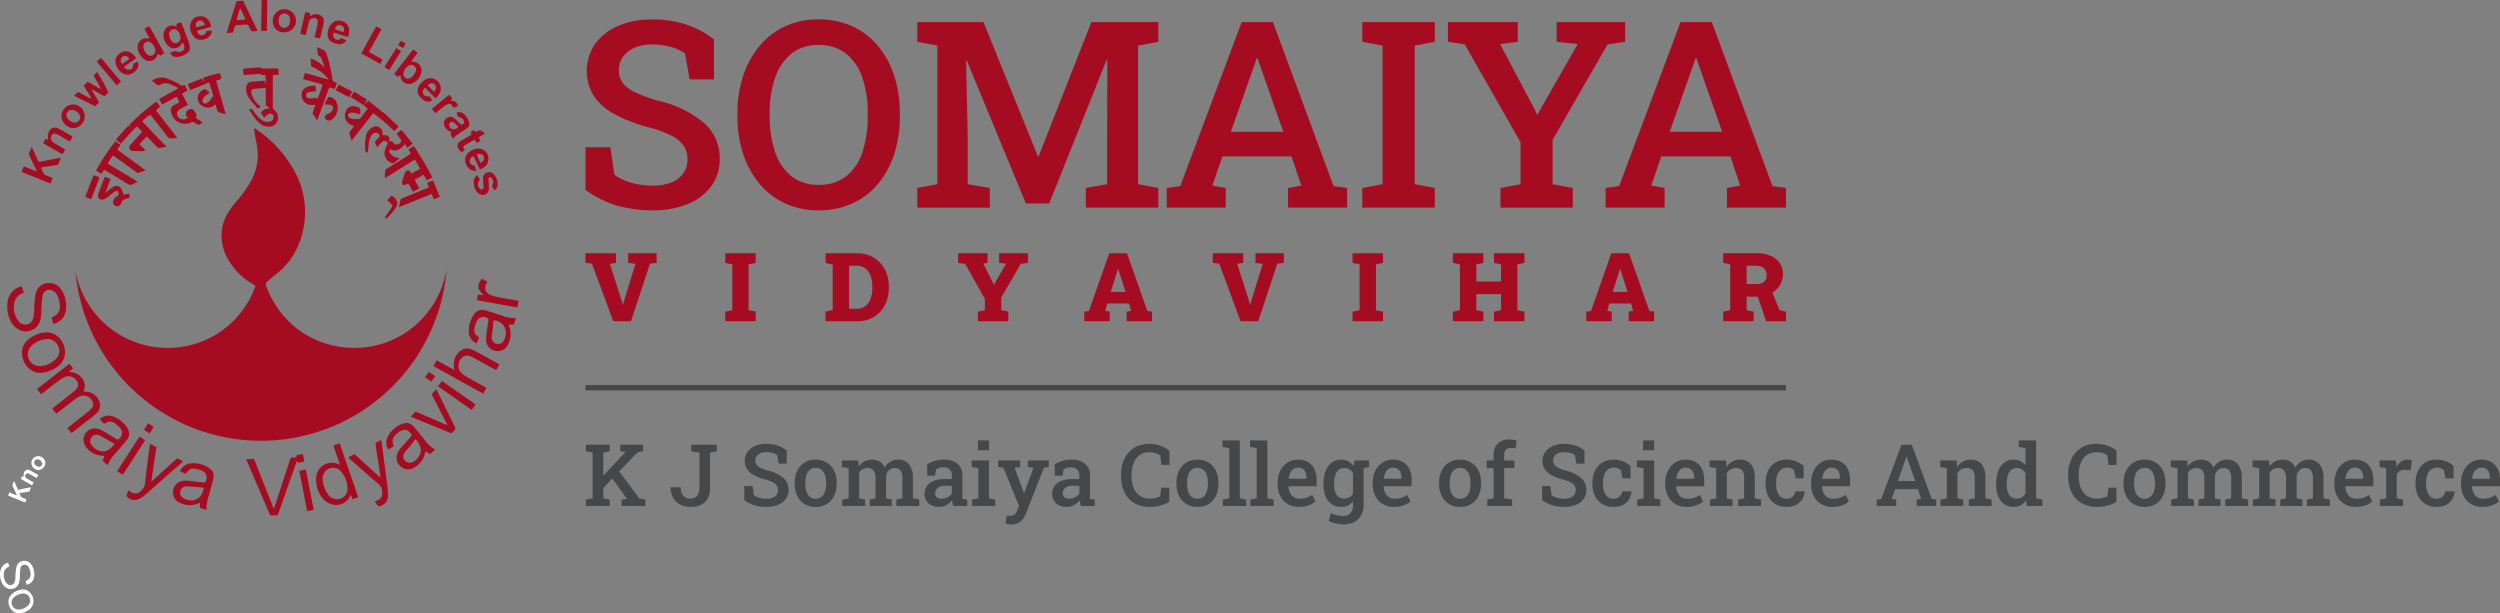<svg xmlns="http://www.w3.org/2000/svg" width="348.137" height="85.417" viewBox="0 0 348.137 85.417">
    <rect x="0" y="0" width="348.137" height="85.417" fill="#808080" stroke="none"/>
    <defs>
        <style>
            .prefix__cls-1{fill:#fff}.prefix__cls-2{fill:#a50c22}
        </style>
    </defs>
    <g id="prefix__Group_8161" data-name="Group 8161" transform="translate(-31 -1382)">
        <path id="prefix__Path_11793" d="M3.8 42.738c-.047-.17-.094-.334-.146-.5l.088-.064a.908.908 0 0 0 .586-1.025 2.074 2.074 0 0 0-.193-.744.791.791 0 0 0-.416-.4.586.586 0 0 0-.773.393 5.589 5.589 0 0 0-.082.767 6.126 6.126 0 0 1-.047.926 2.15 2.15 0 0 1-.076.387 1.207 1.207 0 0 1-1.841.665 1.576 1.576 0 0 1-.586-.75 2.607 2.607 0 0 1-.176-1.564 1.465 1.465 0 0 1 1-1.131h.1c.053.17.1.334.152.5a.551.551 0 0 1-.1.064 1.031 1.031 0 0 0-.662.914 1.758 1.758 0 0 0 .357 1.342.7.7 0 0 0 .586.275.586.586 0 0 0 .539-.375 1.857 1.857 0 0 0 .117-.5 6.361 6.361 0 0 1 .047-.926 3.744 3.744 0 0 1 .111-.721 1.043 1.043 0 0 1 .99-.849 1.172 1.172 0 0 1 1.1.545 2.291 2.291 0 0 1 .357.931 2.115 2.115 0 0 1 0 .814 1.283 1.283 0 0 1-1.008 1.031" class="prefix__cls-1" data-name="Path 11793" transform="translate(30.914 1420.678)"/>
        <path id="prefix__Path_11807" d="M3.536 49.564a1.283 1.283 0 0 1-.838-.316 1.681 1.681 0 0 1-.586-1.172 1.365 1.365 0 0 1 .516-1.248 2.437 2.437 0 0 1 1.33-.586 1.312 1.312 0 0 1 .885.205 1.693 1.693 0 0 1 .715 1.676 1.383 1.383 0 0 1-.369.738 2.507 2.507 0 0 1-1.664.7m.545-2.753a1.992 1.992 0 0 0-1.26.586.9.9 0 0 0-.182 1.043.885.885 0 0 0 .9.586 1.857 1.857 0 0 0 1.312-.586.9.9 0 0 0 .193-1.055.943.943 0 0 0-.949-.586" class="prefix__cls-1" data-name="Path 11807" transform="translate(30.08 1417.853)"/>
        <path id="prefix__Path_11815" d="M3.588 22.137c.082.187.141.352.223.5a.381.381 0 0 0 .164.117c.176.082.357.152.586.234-.064.152-.117.293-.182.451-.814-.328-1.588-.633-2.379-.955l.182-.445.99.4.035-.041-.088-.2-.469-1.016a.3.3 0 0 1 0-.281c.064-.135.117-.281.187-.451l.123.246c.123.269.24.539.357.808.082.182.088.182.287.141l1.324-.287h.282c-.082.2-.141.363-.211.516a.228.228 0 0 1-.158.082l-1.083.144-.158.035" class="prefix__cls-1" data-name="Path 11815" transform="translate(30.121 1428.531)"/>
        <path id="prefix__Path_11824" d="M8.511 14.54a1.008 1.008 0 0 1 .984.978 1 1 0 0 1-.949.955 1.025 1.025 0 0 1-1-.967.984.984 0 0 1 .961-.967m-.111.439a.439.439 0 0 0-.428.586.779.779 0 0 0 .65.463.434.434 0 0 0 .41-.586.779.779 0 0 0-.633-.463" class="prefix__cls-1" data-name="Path 11824" transform="translate(27.822 1430.979)"/>
        <path id="prefix__Path_11830" d="M7.179 18.906l-.65-.375c-.123-.07-.252-.146-.381-.211a.358.358 0 0 0-.434.07.381.381 0 0 0 0 .5 1.277 1.277 0 0 0 .286.186c.211.129.422.246.639.369l.164.111-.223.393L5 19.035l.193-.357.223.082v-.223a.715.715 0 0 1 .082-.422.539.539 0 0 1 .791-.264c.387.2.756.422 1.172.65l-.234.4" class="prefix__cls-1" data-name="Path 11830" transform="translate(28.879 1429.642)"/>
        <g id="prefix__Group_8159" data-name="Group 8159" transform="translate(-173.943 1020.79)">
            <g id="prefix__Group_8158" data-name="Group 8158">
                <path id="prefix__Path_16982" d="M290.337 405.942l-2.964-8.021-.9-.1v-1.339h4.245v1.339l-.845.13 1.7 5.316.091.37h.039l.085-.351 1.644-5.335-1.014-.13v-1.339h3.965v1.339l-.923.1-2.652 8.021z" class="prefix__cls-2" data-name="Path 16982"/>
                <path id="prefix__Path_16983" d="M305.936 405.942v-1.332l.982-.208v-6.376l-.982-.208v-1.339h4.239v1.339l-.982.208v6.374l.982.208v1.332z" class="prefix__cls-2" data-name="Path 16983"/>
                <path id="prefix__Path_16984" d="M319.906 405.942v-1.332l.994-.241v-6.3l-.994-.247v-1.339h4.433a4.308 4.308 0 0 1 2.268.6 4.162 4.162 0 0 1 1.547 1.644 5.067 5.067 0 0 1 .559 2.421v.149a5.067 5.067 0 0 1-.559 2.421 4.15 4.15 0 0 1-1.547 1.642 4.343 4.343 0 0 1-2.268.591zm3.275-1.729h1.04a1.96 1.96 0 0 0 1.209-.364 2.214 2.214 0 0 0 .739-1.024 4.338 4.338 0 0 0 .25-1.537v-.156a4.317 4.317 0 0 0-.25-1.534 2.226 2.226 0 0 0-.739-1.021 1.966 1.966 0 0 0-1.209-.363h-1.04z" class="prefix__cls-2" data-name="Path 16984"/>
                <path id="prefix__Path_16985" d="M341.109 405.942v-1.332l.982-.208v-1.579l-2.744-4.87-.987-.135v-1.339h4.1v1.339l-.585.1 1.3 2.594.149.331h.059l.155-.312 1.522-2.613-.989-.1v-1.339h4.017v1.339l-1 .135-2.717 4.687v1.76l.988.208v1.332z" class="prefix__cls-2" data-name="Path 16985"/>
                <path id="prefix__Path_16986" d="M355.93 405.942v-1.332l.663-.1 2.821-8.033h2.47l2.827 8.033.663.1v1.332h-3.536v-1.332l.618-.118-.286-1.027h-3.042l-.274 1.027.618.118v1.332zm3.678-4.075h2.074l-.923-2.867-.1-.331h-.039l-.11.364z" class="prefix__cls-2" data-name="Path 16986"/>
                <path id="prefix__Path_16987" d="M377.692 405.942l-2.964-8.021-.9-.1v-1.339h4.244v1.339l-.846.13 1.7 5.316.09.37h.039l.084-.351 1.645-5.335-1.014-.13v-1.339h3.965v1.339l-.923.1-2.652 8.021z" class="prefix__cls-2" data-name="Path 16987"/>
                <path id="prefix__Path_16988" d="M393.293 405.942v-1.332l.981-.208v-6.376l-.981-.208v-1.339h4.237v1.339l-.981.208v6.374l.981.208v1.332z" class="prefix__cls-2" data-name="Path 16988"/>
                <path id="prefix__Path_16989" d="M407.262 405.942v-1.332l.981-.208v-6.376l-.981-.208v-1.339h4.245v1.339l-.982.208v2.391h3.445v-2.391l-.982-.208v-1.339h4.238v1.339l-.981.208v6.374l.981.208v1.332h-4.238v-1.33l.982-.208v-2.237h-3.445v2.235l.982.208v1.332z" class="prefix__cls-2" data-name="Path 16989"/>
                <path id="prefix__Path_16990" d="M425.839 405.942v-1.332l.663-.1 2.821-8.033h2.47l2.827 8.033.663.1v1.332h-3.536v-1.332l.618-.118-.286-1.027h-3.042l-.274 1.027.619.118v1.332zm3.678-4.075h2.075l-.924-2.867-.1-.331h-.039l-.11.364z" class="prefix__cls-2" data-name="Path 16990"/>
                <path id="prefix__Path_16991" d="M444.9 405.942v-1.332l.982-.208v-6.376l-.982-.208v-1.346h4.653a4.889 4.889 0 0 1 1.951.357 2.887 2.887 0 0 1 1.274 1.018 2.71 2.71 0 0 1 .448 1.562 2.833 2.833 0 0 1-.452 1.547 3.32 3.32 0 0 1-1.238 1.148 3.62 3.62 0 0 1-1.794.426l-1.579-.02v1.89l.981.208v1.332zm3.263-5.18h1.417a1.518 1.518 0 0 0 1.02-.309 1.114 1.114 0 0 0 .358-.894 1.318 1.318 0 0 0-.365-.972 1.4 1.4 0 0 0-1.04-.367h-1.39zm2.729 5.18l-1.273-3.692 1.982-.675 1.151 2.814.9.227v1.326z" class="prefix__cls-2" data-name="Path 16991"/>
            </g>
            <path id="prefix__Line_1145" fill="none" stroke="#464749" stroke-miterlimit="10" stroke-width="0.754px" d="M0 0L167.174 0" data-name="Line 1145" transform="translate(286.475 415.202)"/>
            <path id="prefix__Path_16992" d="M295.812 390.5a17.666 17.666 0 0 1-4.917-.656 14.637 14.637 0 0 1-4.42-2.185v-5.945h3.462l.567 3.85a7.678 7.678 0 0 0 2.316 1.083 10.455 10.455 0 0 0 2.992.41 6.848 6.848 0 0 0 2.652-.453 3.673 3.673 0 0 0 1.643-1.271 3.3 3.3 0 0 0 .569-1.933 3.394 3.394 0 0 0-.5-1.829 4.3 4.3 0 0 0-1.651-1.429 14.677 14.677 0 0 0-3.124-1.163 22.08 22.08 0 0 1-4.836-1.846 8.039 8.039 0 0 1-2.929-2.556 6.648 6.648 0 0 1 .142-7.189 7.633 7.633 0 0 1 3.133-2.52 11.157 11.157 0 0 1 4.632-.941 14.683 14.683 0 0 1 5.086.746 12.151 12.151 0 0 1 3.737 2.041v5.557h-3.391l-.639-3.622a6.756 6.756 0 0 0-1.89-.879 9.239 9.239 0 0 0-2.743-.364 5.973 5.973 0 0 0-2.378.444 3.805 3.805 0 0 0-1.616 1.252 3.186 3.186 0 0 0-.586 1.925 2.867 2.867 0 0 0 .516 1.7 4.466 4.466 0 0 0 1.721 1.322 20.784 20.784 0 0 0 3.266 1.2 15.167 15.167 0 0 1 6.372 3.09 6.486 6.486 0 0 1 2.166 5.023 6.239 6.239 0 0 1-1.161 3.754 7.534 7.534 0 0 1-3.267 2.493 12.6 12.6 0 0 1-4.926.889" class="prefix__cls-2" data-name="Path 16992"/>
            <path id="prefix__Path_16993" d="M318.922 390.5a10.858 10.858 0 0 1-4.649-.968 10.277 10.277 0 0 1-3.56-2.724 12.493 12.493 0 0 1-2.28-4.154 16.546 16.546 0 0 1-.8-5.254v-.391a16.482 16.482 0 0 1 .8-5.236 12.582 12.582 0 0 1 2.28-4.162 10.21 10.21 0 0 1 3.56-2.734 10.83 10.83 0 0 1 4.632-.967 11.171 11.171 0 0 1 4.739.967 10.107 10.107 0 0 1 3.569 2.734 12.46 12.46 0 0 1 2.254 4.162 16.832 16.832 0 0 1 .781 5.236v.391a16.9 16.9 0 0 1-.781 5.254 12.373 12.373 0 0 1-2.254 4.154 10.173 10.173 0 0 1-3.569 2.724 11.112 11.112 0 0 1-4.722.968m0-3.551a6.043 6.043 0 0 0 3.862-1.2 7.03 7.03 0 0 0 2.254-3.346 15.428 15.428 0 0 0 .737-5.005v-.427a14.979 14.979 0 0 0-.746-4.951 7.156 7.156 0 0 0-2.263-3.338 6.009 6.009 0 0 0-3.861-1.207 5.808 5.808 0 0 0-3.746 1.207 7.312 7.312 0 0 0-2.272 3.338 14.683 14.683 0 0 0-.762 4.951v.427a14.992 14.992 0 0 0 .762 5 7.2 7.2 0 0 0 2.282 3.354 5.868 5.868 0 0 0 3.753 1.2" class="prefix__cls-2" data-name="Path 16993"/>
            <path id="prefix__Path_16994" d="M332.679 390.124v-2.734l2.8-.532v-19.295l-2.8-.532v-2.752h9.213l7.579 18.692h.107l7.349-18.692h9.318v2.752l-2.822.532v19.294l2.822.532v2.734h-10.1v-2.733l2.964-.532v-6.017l.035-11.308-.089-.016-8.006 20.022H347.8l-8.237-19.916-.087.019.231 10.9v6.319l3.07.532v2.734z" class="prefix__cls-2" data-name="Path 16994"/>
            <path id="prefix__Path_16995" d="M367.417 390.124v-2.734l1.882-.265 8.555-22.846h4.346l8.45 22.846 1.881.265v2.734h-8.219v-2.734l1.846-.337-1.367-4.065h-9.621l-1.4 4.065 1.863.337v2.734zm8.928-10.562h7.3l-3.354-9.567-.23-.692h-.108l-.248.727z" class="prefix__cls-2" data-name="Path 16995"/>
            <path id="prefix__Path_16996" d="M394.647 390.124v-2.734l2.822-.532v-19.295l-2.822-.532v-2.752h10.1v2.752l-2.8.532v19.294l2.8.532v2.734z" class="prefix__cls-2" data-name="Path 16996"/>
            <path id="prefix__Path_16997" d="M413.888 390.124v-2.734l2.8-.532v-5.822l-7.775-13.651-2.343-.354v-2.752h9.73v2.752l-2.467.319 4.794 9.053.39.781.07-.035.372-.729 5.184-9.071-2.929-.319v-2.752h9.532v2.752l-2.432.354-7.667 13.3v6.177l2.822.532v2.734z" class="prefix__cls-2" data-name="Path 16997"/>
            <path id="prefix__Path_16998" d="M428.532 390.124v-2.734l1.882-.265 8.555-22.846h4.349l8.45 22.846 1.88.265v2.734h-8.218v-2.734l1.846-.337-1.367-4.065h-9.621l-1.4 4.065 1.863.337v2.734zm8.928-10.562h7.3l-3.354-9.567-.23-.692h-.108l-.248.727z" class="prefix__cls-2" data-name="Path 16998"/>
            <path id="prefix__Path_17064" fill="#464749" d="M2.555-2.25l-.773-.891 4.124-4.382.018-.023-.756-.076v-.908H8.35v.908l-.8.158zM.387 0v-.9l.932-.176v-6.371l-.932-.176v-.908H3.7v.908l-.9.176v6.369l.9.178V0zm4.968 0v-.9l.756-.076v-.008L3.861-4.09l.926-1.037L7.84-1.049l.814.149V0zm9.668.123a3.389 3.389 0 0 1-1.444-.293 2.3 2.3 0 0 1-1-.894 3.05 3.05 0 0 1-.407-1.509l.012-.035h1.4a1.834 1.834 0 0 0 .381 1.21 1.261 1.261 0 0 0 .955.36 1.3 1.3 0 0 0 .691-.176 1.133 1.133 0 0 0 .439-.5 1.852 1.852 0 0 0 .15-.786v-4.947l-1.143-.17v-.914h3.551v.908l-.937.176V-2.5a3 3 0 0 1-.3 1.389 2.135 2.135 0 0 1-.894.914 2.987 2.987 0 0 1-1.454.32zm10.5 0A5.823 5.823 0 0 1 23.9-.094a4.835 4.835 0 0 1-1.459-.721v-1.962h1.143l.188 1.271a2.547 2.547 0 0 0 .765.357 3.457 3.457 0 0 0 .987.135 2.26 2.26 0 0 0 .876-.149 1.213 1.213 0 0 0 .542-.419 1.09 1.09 0 0 0 .188-.639 1.119 1.119 0 0 0-.164-.6 1.424 1.424 0 0 0-.546-.479 4.831 4.831 0 0 0-1.031-.384 7.308 7.308 0 0 1-1.6-.609 2.653 2.653 0 0 1-.967-.844 2.056 2.056 0 0 1-.325-1.16 2.051 2.051 0 0 1 .372-1.213 2.521 2.521 0 0 1 1.034-.832 3.684 3.684 0 0 1 1.529-.311 4.845 4.845 0 0 1 1.679.246 4.022 4.022 0 0 1 1.233.674v1.834h-1.115l-.211-1.2a2.24 2.24 0 0 0-.624-.29 3.044 3.044 0 0 0-.905-.12 1.969 1.969 0 0 0-.785.146 1.254 1.254 0 0 0-.533.413 1.054 1.054 0 0 0-.193.636.949.949 0 0 0 .17.563 1.481 1.481 0 0 0 .568.437 6.925 6.925 0 0 0 1.078.4 5.011 5.011 0 0 1 2.1 1.02 2.143 2.143 0 0 1 .715 1.658 2.058 2.058 0 0 1-.384 1.239 2.484 2.484 0 0 1-1.078.823 4.16 4.16 0 0 1-1.624.297zm6.861 0a2.9 2.9 0 0 1-1.57-.41 2.686 2.686 0 0 1-1.008-1.14 3.822 3.822 0 0 1-.352-1.679v-.123a3.789 3.789 0 0 1 .352-1.67 2.729 2.729 0 0 1 1.008-1.143 2.849 2.849 0 0 1 1.559-.416 2.887 2.887 0 0 1 1.57.413A2.709 2.709 0 0 1 34.951-4.9a3.8 3.8 0 0 1 .349 1.671v.123a3.822 3.822 0 0 1-.352 1.679 2.692 2.692 0 0 1-1 1.14 2.877 2.877 0 0 1-1.563.41zm0-1.137a1.223 1.223 0 0 0 .816-.266 1.594 1.594 0 0 0 .478-.738 3.416 3.416 0 0 0 .158-1.087v-.123a3.368 3.368 0 0 0-.158-1.078 1.6 1.6 0 0 0-.48-.738 1.235 1.235 0 0 0-.82-.27 1.218 1.218 0 0 0-.809.27 1.584 1.584 0 0 0-.478.738 3.427 3.427 0 0 0-.155 1.078v.123a3.475 3.475 0 0 0 .155 1.087 1.555 1.555 0 0 0 .48.738 1.247 1.247 0 0 0 .814.266zM36.082 0v-.9l.885-.176v-4.18l-.932-.176v-.908h2.285l.07.832a2.182 2.182 0 0 1 .776-.7 2.259 2.259 0 0 1 1.081-.249 1.957 1.957 0 0 1 1.063.278 1.72 1.72 0 0 1 .671.841 2.242 2.242 0 0 1 .771-.82 2.071 2.071 0 0 1 1.122-.3 1.86 1.86 0 0 1 1.5.65 3 3 0 0 1 .548 1.969v2.76l.885.176V0h-3.19v-.9l.832-.176v-2.768a1.784 1.784 0 0 0-.27-1.125.973.973 0 0 0-.791-.322 1.089 1.089 0 0 0-.8.311 1.482 1.482 0 0 0-.407.791v3.111l.8.176V0h-3.073v-.9l.8-.176v-2.768a1.763 1.763 0 0 0-.275-1.11.97.97 0 0 0-.8-.337 1.406 1.406 0 0 0-.729.176 1.275 1.275 0 0 0-.472.5v3.539l.826.176V0zm13.512.123a2.136 2.136 0 0 1-1.506-.5 1.774 1.774 0 0 1-.539-1.371 1.736 1.736 0 0 1 .328-1.049 2.136 2.136 0 0 1 .961-.706 4.112 4.112 0 0 1 1.535-.255h.967v-.533a1.079 1.079 0 0 0-.3-.8 1.193 1.193 0 0 0-.876-.3 1.938 1.938 0 0 0-.58.079 1.527 1.527 0 0 0-.451.226L49-4.23h-1.088L47.9-5.795a4.183 4.183 0 0 1 1.043-.483 4.286 4.286 0 0 1 1.277-.179 2.927 2.927 0 0 1 1.9.565 1.969 1.969 0 0 1 .694 1.62V-1.225q0 .123.015.24l.645.082V0h-1.923q-.059-.205-.108-.4a2.993 2.993 0 0 1-.073-.387 2.621 2.621 0 0 1-.765.653 2.008 2.008 0 0 1-1.011.257zm.334-1.143a1.73 1.73 0 0 0 .832-.208 1.479 1.479 0 0 0 .58-.524v-1.06h-.984a1.436 1.436 0 0 0-1 .308.945.945 0 0 0-.337.718.7.7 0 0 0 .234.568 1.013 1.013 0 0 0 .675.198zM54.158 0v-.9l.879-.176v-4.18l-.932-.176v-.908h2.408v5.262l.873.176V0zm.82-7.775v-1.366h1.535v1.365zm4.67 10.336a2.9 2.9 0 0 1-.419-.035 2.964 2.964 0 0 1-.413-.088l.164-1.108q.105.018.255.029t.237.012a.884.884 0 0 0 .621-.231A1.669 1.669 0 0 0 60.5.5l.193-.51-2.164-5.316-.738-.105v-.909h3.07v.908l-.779.117 1.1 2.953.193.551h.035l1.3-3.51-.779-.111v-.908h2.912v.908l-.686.1L61.705.955a3.794 3.794 0 0 1-.437.812 1.911 1.911 0 0 1-.656.58 2 2 0 0 1-.964.214zM67.359.123a2.136 2.136 0 0 1-1.506-.5 1.774 1.774 0 0 1-.539-1.371 1.736 1.736 0 0 1 .328-1.049A2.136 2.136 0 0 1 66.6-3.5a4.112 4.112 0 0 1 1.535-.255h.967v-.533a1.079 1.079 0 0 0-.3-.8 1.193 1.193 0 0 0-.876-.3 1.938 1.938 0 0 0-.58.079 1.527 1.527 0 0 0-.451.226l-.135.855h-1.082l-.012-1.564a4.183 4.183 0 0 1 1.043-.483 4.286 4.286 0 0 1 1.277-.179 2.927 2.927 0 0 1 1.9.565 1.969 1.969 0 0 1 .694 1.62V-1.222q0 .123.015.24l.645.082V0h-1.924q-.059-.205-.108-.4a2.993 2.993 0 0 1-.073-.387 2.621 2.621 0 0 1-.765.653 2.008 2.008 0 0 1-1.011.257zm.334-1.143a1.73 1.73 0 0 0 .832-.208 1.479 1.479 0 0 0 .58-.524v-1.06h-.984a1.436 1.436 0 0 0-1 .308.945.945 0 0 0-.337.718.7.7 0 0 0 .234.568 1.013 1.013 0 0 0 .675.198zM78.9.123a4.111 4.111 0 0 1-2.153-.536 3.5 3.5 0 0 1-1.365-1.5 5.041 5.041 0 0 1-.472-2.241v-.217a5 5 0 0 1 .469-2.212A3.642 3.642 0 0 1 76.717-8.1a3.813 3.813 0 0 1 2.083-.554 4.78 4.78 0 0 1 1.576.252 3.921 3.921 0 0 1 1.266.709v1.969H80.52l-.152-1.318a2.161 2.161 0 0 0-.428-.24 2.5 2.5 0 0 0-.513-.152 3.262 3.262 0 0 0-.606-.053A2.222 2.222 0 0 0 77.5-7.1a2.411 2.411 0 0 0-.835 1.084 4.274 4.274 0 0 0-.287 1.635v.229a4.175 4.175 0 0 0 .3 1.673 2.383 2.383 0 0 0 .876 1.075 2.437 2.437 0 0 0 1.368.375 3.261 3.261 0 0 0 .765-.091 3.009 3.009 0 0 0 .665-.237l.158-1.2h1.113V-.6a4.31 4.31 0 0 1-1.2.521A5.666 5.666 0 0 1 78.9.123zm6.65 0a2.9 2.9 0 0 1-1.57-.41 2.686 2.686 0 0 1-1.008-1.14 3.822 3.822 0 0 1-.352-1.679v-.123a3.789 3.789 0 0 1 .352-1.67 2.729 2.729 0 0 1 1.008-1.143 2.849 2.849 0 0 1 1.559-.416 2.887 2.887 0 0 1 1.57.413A2.709 2.709 0 0 1 88.113-4.9a3.8 3.8 0 0 1 .352 1.676v.123a3.822 3.822 0 0 1-.352 1.679 2.692 2.692 0 0 1-1 1.14 2.877 2.877 0 0 1-1.566.405zm0-1.137a1.223 1.223 0 0 0 .812-.267 1.594 1.594 0 0 0 .478-.738 3.416 3.416 0 0 0 .158-1.087v-.123a3.368 3.368 0 0 0-.158-1.078 1.6 1.6 0 0 0-.48-.738 1.235 1.235 0 0 0-.82-.27 1.218 1.218 0 0 0-.809.27 1.584 1.584 0 0 0-.478.738 3.427 3.427 0 0 0-.155 1.078v.123a3.475 3.475 0 0 0 .155 1.087 1.555 1.555 0 0 0 .48.738 1.247 1.247 0 0 0 .814.267zM89.086 0v-.9l.885-.176v-6.981l-.937-.176v-.908h2.408v8.063l.885.176V0zm3.826 0v-.9l.885-.176v-6.981l-.937-.176v-.908h2.408v8.063l.885.176V0zm6.762.123a2.964 2.964 0 0 1-1.562-.4 2.734 2.734 0 0 1-1.031-1.11 3.486 3.486 0 0 1-.366-1.623v-.246a3.651 3.651 0 0 1 .36-1.649 2.832 2.832 0 0 1 .993-1.137 2.578 2.578 0 0 1 1.441-.413 2.789 2.789 0 0 1 1.444.346 2.2 2.2 0 0 1 .882.981 3.564 3.564 0 0 1 .3 1.526v.844h-3.891l-.012.029a2.285 2.285 0 0 0 .208.885 1.459 1.459 0 0 0 .527.609 1.5 1.5 0 0 0 .835.223 2.952 2.952 0 0 0 .938-.141 2.882 2.882 0 0 0 .779-.4l.463.926a3.212 3.212 0 0 1-.955.533 3.858 3.858 0 0 1-1.353.217zM98.268-3.8h2.455v-.152a1.947 1.947 0 0 0-.126-.729 1.029 1.029 0 0 0-.393-.489 1.206 1.206 0 0 0-.677-.176 1.026 1.026 0 0 0-.627.2 1.4 1.4 0 0 0-.431.542 2.65 2.65 0 0 0-.22.776zm7.594 6.357a4.867 4.867 0 0 1-1.04-.126 4.153 4.153 0 0 1-1-.349l.3-1.078a4.456 4.456 0 0 0 .826.275 3.762 3.762 0 0 0 .855.105 1.312 1.312 0 0 0 1.063-.4 1.715 1.715 0 0 0 .334-1.13v-.5a1.971 1.971 0 0 1-.7.571 2.094 2.094 0 0 1-.926.2 2.286 2.286 0 0 1-1.333-.387 2.435 2.435 0 0 1-.855-1.084 4.112 4.112 0 0 1-.3-1.617v-.123a4.84 4.84 0 0 1 .3-1.77 2.653 2.653 0 0 1 .85-1.178 2.117 2.117 0 0 1 1.321-.422 2.045 2.045 0 0 1 1.008.237 2.119 2.119 0 0 1 .727.677l.111-.8h1.271v6.2a2.925 2.925 0 0 1-.334 1.433 2.286 2.286 0 0 1-.967.938 3.236 3.236 0 0 1-1.512.332zm.117-3.6a1.389 1.389 0 0 0 .729-.182 1.39 1.39 0 0 0 .5-.527v-2.824a1.478 1.478 0 0 0-.5-.524 1.332 1.332 0 0 0-.721-.19 1.16 1.16 0 0 0-.8.278 1.638 1.638 0 0 0-.463.773 4 4 0 0 0-.149 1.151v.123a2.553 2.553 0 0 0 .337 1.4 1.18 1.18 0 0 0 1.067.522zm2.5-4.184l-.621-1.113h1.582v.908zm4.43 5.35a2.964 2.964 0 0 1-1.562-.4 2.734 2.734 0 0 1-1.031-1.11 3.486 3.486 0 0 1-.366-1.623v-.246a3.651 3.651 0 0 1 .36-1.649 2.832 2.832 0 0 1 .993-1.137 2.578 2.578 0 0 1 1.441-.413 2.789 2.789 0 0 1 1.444.346 2.2 2.2 0 0 1 .882.981 3.564 3.564 0 0 1 .3 1.526v.844h-3.89l-.012.029a2.285 2.285 0 0 0 .208.885 1.459 1.459 0 0 0 .527.609 1.5 1.5 0 0 0 .835.223 2.952 2.952 0 0 0 .938-.141 2.882 2.882 0 0 0 .779-.4l.463.926a3.212 3.212 0 0 1-.955.533 3.858 3.858 0 0 1-1.353.217zM111.5-3.8h2.455v-.152a1.947 1.947 0 0 0-.126-.729 1.029 1.029 0 0 0-.393-.489 1.206 1.206 0 0 0-.677-.176 1.026 1.026 0 0 0-.627.2 1.4 1.4 0 0 0-.431.542 2.65 2.65 0 0 0-.22.776zM122.121.123a2.9 2.9 0 0 1-1.57-.41 2.686 2.686 0 0 1-1.008-1.14 3.822 3.822 0 0 1-.352-1.679v-.123a3.789 3.789 0 0 1 .352-1.67 2.729 2.729 0 0 1 1.008-1.143 2.849 2.849 0 0 1 1.559-.416 2.887 2.887 0 0 1 1.57.413 2.709 2.709 0 0 1 1.008 1.14 3.8 3.8 0 0 1 .352 1.676v.123a3.822 3.822 0 0 1-.352 1.679 2.692 2.692 0 0 1-1 1.14 2.877 2.877 0 0 1-1.567.41zm0-1.137a1.223 1.223 0 0 0 .812-.267 1.594 1.594 0 0 0 .478-.738 3.416 3.416 0 0 0 .158-1.087v-.123a3.368 3.368 0 0 0-.158-1.078 1.6 1.6 0 0 0-.48-.738 1.235 1.235 0 0 0-.82-.27 1.218 1.218 0 0 0-.809.27 1.584 1.584 0 0 0-.478.738 3.427 3.427 0 0 0-.155 1.078v.123a3.475 3.475 0 0 0 .155 1.087 1.555 1.555 0 0 0 .48.738 1.247 1.247 0 0 0 .817.267zM125.9 0v-.9l.885-.176v-4.209h-.967V-6.34h.967v-.744a2.16 2.16 0 0 1 .577-1.611 2.2 2.2 0 0 1 1.614-.568 3.776 3.776 0 0 1 .516.038 4.539 4.539 0 0 1 .5.1l-.146 1.107a2.61 2.61 0 0 0-.3-.05 3.184 3.184 0 0 0-.357-.021.894.894 0 0 0-.7.258 1.088 1.088 0 0 0-.231.75v.744h1.418v1.055h-1.418v4.207l1.107.176V0zm10.717.123a5.823 5.823 0 0 1-1.623-.217 4.835 4.835 0 0 1-1.459-.721v-1.962h1.143l.188 1.271a2.547 2.547 0 0 0 .765.357 3.457 3.457 0 0 0 .987.135 2.26 2.26 0 0 0 .876-.149 1.213 1.213 0 0 0 .542-.419 1.09 1.09 0 0 0 .188-.639 1.119 1.119 0 0 0-.164-.6 1.424 1.424 0 0 0-.545-.472 4.831 4.831 0 0 0-1.031-.384 7.308 7.308 0 0 1-1.6-.609 2.653 2.653 0 0 1-.967-.844 2.056 2.056 0 0 1-.325-1.16 2.051 2.051 0 0 1 .372-1.213A2.521 2.521 0 0 1 135-8.338a3.684 3.684 0 0 1 1.529-.311 4.845 4.845 0 0 1 1.679.246 4.022 4.022 0 0 1 1.233.674v1.834h-1.119l-.211-1.2a2.24 2.24 0 0 0-.624-.29 3.044 3.044 0 0 0-.905-.12 1.969 1.969 0 0 0-.785.146 1.254 1.254 0 0 0-.533.413 1.054 1.054 0 0 0-.193.636.949.949 0 0 0 .17.563 1.481 1.481 0 0 0 .568.437 6.925 6.925 0 0 0 1.078.4 5.011 5.011 0 0 1 2.1 1.02 2.143 2.143 0 0 1 .715 1.658 2.058 2.058 0 0 1-.384 1.239 2.484 2.484 0 0 1-1.078.823 4.16 4.16 0 0 1-1.623.293zm6.838 0a2.859 2.859 0 0 1-1.544-.407 2.707 2.707 0 0 1-1.011-1.125 3.692 3.692 0 0 1-.354-1.655v-.206a3.7 3.7 0 0 1 .354-1.64 2.723 2.723 0 0 1 1-1.134 2.828 2.828 0 0 1 1.544-.413 3.554 3.554 0 0 1 1.418.261 3.144 3.144 0 0 1 .99.647l.006 1.693h-1.125l-.217-1.119a1.2 1.2 0 0 0-.416-.272 1.448 1.448 0 0 0-.551-.1 1.319 1.319 0 0 0-.829.264 1.631 1.631 0 0 0-.521.729 3.026 3.026 0 0 0-.179 1.087v.205a3.057 3.057 0 0 0 .182 1.125 1.512 1.512 0 0 0 .507.691 1.245 1.245 0 0 0 .747.234 1.224 1.224 0 0 0 .829-.275 1.319 1.319 0 0 0 .419-.762h1.277l.018.035a2.66 2.66 0 0 1-.366 1.1 2.048 2.048 0 0 1-.832.759 2.942 2.942 0 0 1-1.346.278zM146.783 0v-.9l.879-.176v-4.18l-.932-.176v-.908h2.408v5.262l.873.176V0zm.82-7.775v-1.366h1.535v1.365zm6.047 7.9a2.964 2.964 0 0 1-1.562-.4 2.734 2.734 0 0 1-1.031-1.11 3.486 3.486 0 0 1-.366-1.623v-.246a3.651 3.651 0 0 1 .36-1.649 2.832 2.832 0 0 1 .993-1.137 2.578 2.578 0 0 1 1.441-.413 2.789 2.789 0 0 1 1.444.346 2.2 2.2 0 0 1 .882.981 3.564 3.564 0 0 1 .3 1.526v.844h-3.891l-.012.029a2.285 2.285 0 0 0 .208.885 1.459 1.459 0 0 0 .527.609 1.5 1.5 0 0 0 .835.223 2.952 2.952 0 0 0 .938-.141 2.882 2.882 0 0 0 .779-.4l.463.926a3.212 3.212 0 0 1-.958.531 3.858 3.858 0 0 1-1.35.217zM152.244-3.8h2.456v-.152a1.947 1.947 0 0 0-.126-.729 1.029 1.029 0 0 0-.393-.489 1.206 1.206 0 0 0-.677-.176 1.026 1.026 0 0 0-.627.2 1.4 1.4 0 0 0-.431.542 2.65 2.65 0 0 0-.22.776zm4.664 3.8v-.9l.879-.176v-4.18l-.926-.176v-.908h2.285l.076.92a2.3 2.3 0 0 1 .788-.765 2.1 2.1 0 0 1 1.069-.272 1.952 1.952 0 0 1 1.523.6 2.734 2.734 0 0 1 .545 1.878v2.9l.879.176V0h-3.182v-.9l.826-.176v-2.891a1.464 1.464 0 0 0-.287-1.022 1.127 1.127 0 0 0-.855-.3 1.431 1.431 0 0 0-.747.19 1.468 1.468 0 0 0-.519.53v3.492l.8.176V0zm10.652.123a2.859 2.859 0 0 1-1.544-.407 2.707 2.707 0 0 1-1.008-1.125 3.692 3.692 0 0 1-.354-1.655v-.206a3.7 3.7 0 0 1 .352-1.641 2.723 2.723 0 0 1 1-1.134 2.828 2.828 0 0 1 1.544-.413 3.554 3.554 0 0 1 1.418.261 3.144 3.144 0 0 1 .99.647l.006 1.693h-1.125l-.217-1.119a1.2 1.2 0 0 0-.416-.272 1.448 1.448 0 0 0-.551-.1 1.319 1.319 0 0 0-.829.264 1.631 1.631 0 0 0-.521.729 3.026 3.026 0 0 0-.179 1.087v.205a3.057 3.057 0 0 0 .182 1.125 1.512 1.512 0 0 0 .507.691 1.245 1.245 0 0 0 .747.234 1.224 1.224 0 0 0 .829-.275 1.319 1.319 0 0 0 .419-.762h1.277l.018.035a2.66 2.66 0 0 1-.366 1.1 2.048 2.048 0 0 1-.832.759 2.942 2.942 0 0 1-1.346.279zm6.4 0a2.964 2.964 0 0 1-1.562-.4 2.734 2.734 0 0 1-1.031-1.11 3.486 3.486 0 0 1-.366-1.623v-.246a3.651 3.651 0 0 1 .36-1.649 2.832 2.832 0 0 1 .993-1.137 2.578 2.578 0 0 1 1.441-.413 2.789 2.789 0 0 1 1.444.346 2.2 2.2 0 0 1 .882.981 3.564 3.564 0 0 1 .3 1.526v.844h-3.891l-.012.029a2.285 2.285 0 0 0 .208.885 1.459 1.459 0 0 0 .527.609 1.5 1.5 0 0 0 .835.223 2.952 2.952 0 0 0 .938-.141 2.882 2.882 0 0 0 .779-.4l.463.926a3.212 3.212 0 0 1-.955.533 3.858 3.858 0 0 1-1.348.217zM172.559-3.8h2.455v-.152a1.947 1.947 0 0 0-.126-.729 1.029 1.029 0 0 0-.393-.489 1.206 1.206 0 0 0-.677-.176 1.026 1.026 0 0 0-.627.2 1.4 1.4 0 0 0-.431.542 2.65 2.65 0 0 0-.22.776zm7.576 3.8v-.9l.621-.088 2.824-7.541h1.436L187.8-.99l.621.088V0h-2.713v-.9l.609-.111-.451-1.342H182.7l-.463 1.342.615.111V0zm2.947-3.486h2.408l-1.107-3.158-.076-.229h-.035l-.082.24zM189.023 0v-.9l.879-.176v-4.18l-.926-.176v-.908h2.285l.076.92a2.3 2.3 0 0 1 .788-.765 2.1 2.1 0 0 1 1.069-.272 1.952 1.952 0 0 1 1.523.6 2.734 2.734 0 0 1 .545 1.878v2.9l.879.176V0h-3.182v-.9l.826-.176v-2.891a1.464 1.464 0 0 0-.287-1.022 1.127 1.127 0 0 0-.855-.3 1.431 1.431 0 0 0-.747.19 1.468 1.468 0 0 0-.519.53v3.492l.8.176V0zm10.184.123a2.209 2.209 0 0 1-1.312-.387 2.44 2.44 0 0 1-.835-1.081 4.18 4.18 0 0 1-.29-1.62v-.123a4.928 4.928 0 0 1 .29-1.77 2.634 2.634 0 0 1 .838-1.178 2.074 2.074 0 0 1 1.3-.422 2.067 2.067 0 0 1 .952.208 2.034 2.034 0 0 1 .7.595v-2.4l-.932-.176v-.908h2.408v8.063l.879.176V0h-2.156l-.117-.768a2 2 0 0 1-.729.665 2.123 2.123 0 0 1-.996.226zm.416-1.166a1.376 1.376 0 0 0 .727-.185 1.438 1.438 0 0 0 .5-.536v-2.795a1.505 1.505 0 0 0-.5-.536 1.305 1.305 0 0 0-.718-.2 1.13 1.13 0 0 0-.788.278 1.643 1.643 0 0 0-.454.773 4.072 4.072 0 0 0-.146 1.151v.123a2.626 2.626 0 0 0 .325 1.4 1.145 1.145 0 0 0 1.054.527zM210.785.123a4.111 4.111 0 0 1-2.153-.536 3.5 3.5 0 0 1-1.365-1.5 5.041 5.041 0 0 1-.472-2.241v-.217a5 5 0 0 1 .469-2.212 3.642 3.642 0 0 1 1.341-1.517 3.813 3.813 0 0 1 2.086-.554 4.78 4.78 0 0 1 1.576.252 3.921 3.921 0 0 1 1.266.709v1.969h-1.125l-.152-1.318a2.161 2.161 0 0 0-.428-.24 2.5 2.5 0 0 0-.513-.152 3.262 3.262 0 0 0-.606-.053 2.222 2.222 0 0 0-1.315.387 2.411 2.411 0 0 0-.835 1.084 4.274 4.274 0 0 0-.287 1.635v.229a4.175 4.175 0 0 0 .3 1.673 2.383 2.383 0 0 0 .876 1.075 2.437 2.437 0 0 0 1.368.375 3.261 3.261 0 0 0 .765-.091 3.009 3.009 0 0 0 .665-.237l.158-1.2h1.113V-.6a4.31 4.31 0 0 1-1.2.521 5.666 5.666 0 0 1-1.532.202zm6.65 0a2.9 2.9 0 0 1-1.57-.41 2.686 2.686 0 0 1-1.008-1.14 3.822 3.822 0 0 1-.352-1.679v-.123a3.789 3.789 0 0 1 .352-1.67 2.729 2.729 0 0 1 1.008-1.143 2.849 2.849 0 0 1 1.559-.416 2.887 2.887 0 0 1 1.57.413A2.709 2.709 0 0 1 220-4.9a3.8 3.8 0 0 1 .352 1.676v.123A3.822 3.822 0 0 1 220-1.427a2.692 2.692 0 0 1-1 1.14 2.877 2.877 0 0 1-1.564.41zm0-1.137a1.223 1.223 0 0 0 .812-.267 1.594 1.594 0 0 0 .478-.738 3.416 3.416 0 0 0 .158-1.087v-.123a3.368 3.368 0 0 0-.158-1.078 1.6 1.6 0 0 0-.48-.738 1.235 1.235 0 0 0-.82-.27 1.218 1.218 0 0 0-.809.27 1.584 1.584 0 0 0-.478.738 3.427 3.427 0 0 0-.155 1.078v.123a3.475 3.475 0 0 0 .155 1.087 1.555 1.555 0 0 0 .48.738 1.247 1.247 0 0 0 .818.267zM221.133 0v-.9l.885-.176v-4.18l-.932-.176v-.908h2.285l.07.832a2.182 2.182 0 0 1 .776-.7 2.259 2.259 0 0 1 1.081-.249 1.957 1.957 0 0 1 1.063.278 1.72 1.72 0 0 1 .671.841 2.242 2.242 0 0 1 .771-.82 2.071 2.071 0 0 1 1.122-.3 1.86 1.86 0 0 1 1.5.65 3 3 0 0 1 .548 1.969v2.76l.885.176V0h-3.193v-.9l.832-.176v-2.768a1.784 1.784 0 0 0-.27-1.125.973.973 0 0 0-.791-.322 1.089 1.089 0 0 0-.8.311 1.482 1.482 0 0 0-.407.791v3.111l.8.176V0h-3.076v-.9l.8-.176v-2.768a1.763 1.763 0 0 0-.275-1.11.97.97 0 0 0-.8-.337 1.406 1.406 0 0 0-.729.176 1.275 1.275 0 0 0-.472.5v3.539l.826.176V0zm11.379 0v-.9l.885-.176v-4.18l-.932-.176v-.908h2.285l.07.832a2.182 2.182 0 0 1 .776-.7 2.259 2.259 0 0 1 1.081-.249 1.957 1.957 0 0 1 1.063.278 1.72 1.72 0 0 1 .671.841 2.242 2.242 0 0 1 .771-.82 2.071 2.071 0 0 1 1.122-.3 1.86 1.86 0 0 1 1.5.65 3 3 0 0 1 .548 1.969v2.76l.885.176V0h-3.193v-.9l.832-.176v-2.768a1.784 1.784 0 0 0-.27-1.125.973.973 0 0 0-.791-.322 1.089 1.089 0 0 0-.8.311 1.482 1.482 0 0 0-.407.791v3.111l.8.176V0h-3.076v-.9l.8-.176v-2.768a1.763 1.763 0 0 0-.275-1.11.97.97 0 0 0-.8-.337 1.406 1.406 0 0 0-.729.176 1.275 1.275 0 0 0-.472.5v3.539l.826.176V0zm14.32.123a2.964 2.964 0 0 1-1.562-.4 2.734 2.734 0 0 1-1.031-1.11 3.486 3.486 0 0 1-.366-1.623v-.246a3.651 3.651 0 0 1 .36-1.649 2.832 2.832 0 0 1 .993-1.137 2.578 2.578 0 0 1 1.441-.413 2.789 2.789 0 0 1 1.444.346 2.2 2.2 0 0 1 .882.981 3.564 3.564 0 0 1 .3 1.526v.844H245.4l-.012.029a2.285 2.285 0 0 0 .208.885 1.459 1.459 0 0 0 .527.609 1.5 1.5 0 0 0 .835.223 2.952 2.952 0 0 0 .938-.141 2.882 2.882 0 0 0 .779-.4l.463.926a3.212 3.212 0 0 1-.955.533 3.858 3.858 0 0 1-1.351.217zM245.426-3.8h2.455v-.152a1.947 1.947 0 0 0-.126-.729 1.029 1.029 0 0 0-.393-.489 1.206 1.206 0 0 0-.677-.176 1.026 1.026 0 0 0-.627.2 1.4 1.4 0 0 0-.431.542 2.65 2.65 0 0 0-.22.776zM250.2 0v-.9l.879-.176v-4.18l-.926-.176v-.908h2.285l.076.8.012.129a2.1 2.1 0 0 1 .618-.773 1.409 1.409 0 0 1 .858-.27 2.228 2.228 0 0 1 .349.029 2.38 2.38 0 0 1 .3.064L254.479-5l-.826-.047a1.029 1.029 0 0 0-.665.158 1.439 1.439 0 0 0-.437.5v3.3l.879.176V0zm7.869.123a2.859 2.859 0 0 1-1.544-.407 2.707 2.707 0 0 1-1.008-1.125 3.692 3.692 0 0 1-.354-1.655v-.206a3.7 3.7 0 0 1 .352-1.641 2.723 2.723 0 0 1 1-1.134 2.828 2.828 0 0 1 1.544-.413 3.554 3.554 0 0 1 1.418.261 3.144 3.144 0 0 1 .99.647l.006 1.693h-1.125l-.217-1.119a1.2 1.2 0 0 0-.416-.272 1.448 1.448 0 0 0-.551-.1 1.319 1.319 0 0 0-.829.264 1.631 1.631 0 0 0-.521.729 3.026 3.026 0 0 0-.179 1.087v.205a3.057 3.057 0 0 0 .182 1.125 1.512 1.512 0 0 0 .507.691 1.245 1.245 0 0 0 .747.234 1.224 1.224 0 0 0 .829-.275 1.319 1.319 0 0 0 .419-.762h1.281l.018.035a2.66 2.66 0 0 1-.366 1.1 2.048 2.048 0 0 1-.832.759 2.942 2.942 0 0 1-1.356.279zm6.4 0a2.964 2.964 0 0 1-1.562-.4 2.734 2.734 0 0 1-1.031-1.11 3.486 3.486 0 0 1-.366-1.623v-.246a3.651 3.651 0 0 1 .36-1.649 2.832 2.832 0 0 1 .993-1.137 2.578 2.578 0 0 1 1.441-.413 2.789 2.789 0 0 1 1.444.346 2.2 2.2 0 0 1 .882.981 3.564 3.564 0 0 1 .3 1.526v.844h-3.891l-.012.029a2.285 2.285 0 0 0 .208.885 1.459 1.459 0 0 0 .527.609 1.5 1.5 0 0 0 .835.223 2.952 2.952 0 0 0 .938-.141 2.882 2.882 0 0 0 .779-.4l.463.926a3.212 3.212 0 0 1-.955.533 3.858 3.858 0 0 1-1.353.217zM263.063-3.8h2.455v-.152a1.947 1.947 0 0 0-.126-.729 1.029 1.029 0 0 0-.392-.487 1.206 1.206 0 0 0-.677-.176 1.026 1.026 0 0 0-.627.2 1.4 1.4 0 0 0-.431.542 2.65 2.65 0 0 0-.22.776z" data-name="Path 17064" transform="translate(286.15 431.676)"/>
            <path id="prefix__Path_16999" d="M240.8 365.481a1.441 1.441 0 0 1-.157.052c-.708.086-.708.086-1.009-.557-.175-.372-.175-.371-.6-.337-.345.027-.691.057-1.035.07a.378.378 0 0 0-.419.341 7.168 7.168 0 0 1-.205.7l-.858.066c.042-.159.068-.272.1-.382q.582-1.883 1.167-3.764c.094-.309.1-.317.416-.326.705-.02.522-.154.845.5.522 1.06 1.029 2.129 1.543 3.193.066.139.129.278.206.444m-2.356-3.074l-.1.009c-.146.514-.294 1.027-.46 1.606l1.253-.084c-.247-.555-.457-1.05-.7-1.531" class="prefix__cls-2" data-name="Path 16999"/>
            <path id="prefix__Path_17000" d="M242.929 364.132a1.614 1.614 0 1 1 1.64 1.587 1.518 1.518 0 0 1-1.64-1.587m2.43-.092l-.034-.006a1.913 1.913 0 0 0 0-.214.772.772 0 0 0-1.515-.158 1.39 1.39 0 0 0-.026.844.763.763 0 0 0 .695.573.742.742 0 0 0 .754-.487 3.75 3.75 0 0 0 .127-.552" class="prefix__cls-2" data-name="Path 17000"/>
            <path id="prefix__Path_17001" d="M247.5 366.1c-.258-.059-.486-.109-.754-.169.236-1.023.466-2.013.7-3.038l.682.138-.026.415c.123-.057.22-.108.322-.149a1.254 1.254 0 0 1 1.257.125.745.745 0 0 1 .349.666 2.758 2.758 0 0 1-.054.5c-.125.582-.262 1.162-.4 1.743-.016.068-.047.132-.083.237l-.742-.173c.11-.485.216-.936.315-1.387a6.021 6.021 0 0 0 .121-.632c.036-.353-.073-.533-.343-.624a.64.64 0 0 0-.755.249 1.324 1.324 0 0 0-.163.394c-.124.485-.236.973-.354 1.46-.016.067-.042.134-.078.248" class="prefix__cls-2" data-name="Path 17001"/>
            <path id="prefix__Path_17002" d="M241.375 361.21h.759c.053.716 0 1.426 0 2.135s-.021 1.427-.032 2.167h-.788c-.016-1.431.071-2.843.062-4.3" class="prefix__cls-2" data-name="Path 17002"/>
            <path id="prefix__Path_17003" d="M267.138 398.73a25.939 25.939 0 0 1-51.7.128 13.048 13.048 0 0 0 12.918 10.8 12.915 12.915 0 0 0 12.168-8.64c-.16-.1-.328-.207-.5-.311a9.271 9.271 0 0 1-3.4-3.518 6.6 6.6 0 0 1-.827-2.978 6.007 6.007 0 0 1 .881-3.351 12.347 12.347 0 0 1 1.142-1.557 15.718 15.718 0 0 0 2.184-3.1 7.521 7.521 0 0 0 .835-3.053 9.484 9.484 0 0 0-.228-2.24c-.1-.5-.176-1.011-.259-1.518a2.334 2.334 0 0 1 0-.318 2.334 2.334 0 0 1 .284.146 16.77 16.77 0 0 1 5.6 6.365 11.831 11.831 0 0 1-.469 11.2 10.853 10.853 0 0 1-2.439 2.655q-.474.384-.94.776c-.1.084-.186.185-.283.274a.428.428 0 0 0-.1.517 13.077 13.077 0 0 0 1.088 2.3 12.759 12.759 0 0 0 8.889 6.145 12.967 12.967 0 0 0 14.2-7.556 14.394 14.394 0 0 0 .957-3.169" class="prefix__cls-2" data-name="Path 17003"/>
            <path id="prefix__Path_17004" d="M212.375 406.3l-.247-.853a.941.941 0 0 1 .143-.1 1.547 1.547 0 0 0 .992-1.756 3.448 3.448 0 0 0-.349-1.271 1.334 1.334 0 0 0-.712-.674.949.949 0 0 0-1.315.666 9.124 9.124 0 0 0-.144 1.314c-.037.524-.041 1.05-.08 1.574a3.427 3.427 0 0 1-.133.664 2.063 2.063 0 0 1-3.151 1.132 2.679 2.679 0 0 1-1.045-1.287 4.486 4.486 0 0 1-.3-2.665 2.488 2.488 0 0 1 1.779-1.929 1.035 1.035 0 0 1 .172-.021c.088.286.174.565.264.852a1.563 1.563 0 0 1-.176.105 1.783 1.783 0 0 0-1.168 1.581 3.047 3.047 0 0 0 .617 2.288 1.171 1.171 0 0 0 1.034.47.99.99 0 0 0 .922-.633 3.286 3.286 0 0 0 .2-.865c.048-.523.041-1.051.082-1.575a7.1 7.1 0 0 1 .164-1.238 1.789 1.789 0 0 1 1.7-1.449 1.982 1.982 0 0 1 1.862.929 3.886 3.886 0 0 1 .615 1.59 3.771 3.771 0 0 1 0 1.389 2.178 2.178 0 0 1-1.722 1.763" class="prefix__cls-2" data-name="Path 17004"/>
            <path id="prefix__Path_17005" d="M215.119 412.505c-.2.165-.366.307-.533.447l.012.074a2.1 2.1 0 0 1 1.72.8 1.632 1.632 0 0 1 .235 1.885c.155.019.277.038.4.046a2.011 2.011 0 0 1 1.661 1.037 1.5 1.5 0 0 1-.183 1.912 2.947 2.947 0 0 1-.364.343q-1.494 1.175-2.993 2.341c-.047.036-.1.066-.187.127l-.558-.7c.11-.093.2-.173.29-.245.809-.634 1.62-1.264 2.427-1.9a5.645 5.645 0 0 0 .592-.52.867.867 0 0 0 .158-1.086 1.339 1.339 0 0 0-1.756-.657 3.205 3.205 0 0 0-.611.367c-.779.6-1.547 1.2-2.32 1.8-.1.079-.206.153-.33.246l-.555-.713c.112-.1.2-.176.289-.247.837-.657 1.678-1.306 2.51-1.968a3.707 3.707 0 0 0 .589-.572.848.848 0 0 0 .023-1.064 1.336 1.336 0 0 0-1.72-.528 4.842 4.842 0 0 0-.878.547c-.687.517-1.36 1.055-2.038 1.584-.1.08-.207.154-.333.248-.191-.242-.367-.463-.573-.721l4.513-3.529.514.636" class="prefix__cls-2" data-name="Path 17005"/>
            <path id="prefix__Path_17006" d="M226.717 375.363l.536.69-.6.517 2.968 3.81a1.733 1.733 0 0 1-.259.073c-.142.015-.288 0-.429.027a.7.7 0 0 1-.749-.338c-.666-.89-1.36-1.758-2.045-2.634-.079-.1-.164-.2-.263-.324a4.412 4.412 0 0 0-1.126.951c1.112 1.152 2.218 2.3 3.383 3.51-.4.069-.736.139-1.073.174-.081.009-.189-.082-.26-.154-.388-.39-.766-.788-1.148-1.182-.083-.084-.169-.162-.291-.277l-1.007 1.113.8.745a.39.39 0 0 1-.389.193c-.43 0-.86-.01-1.29-.018a.464.464 0 0 1-.491-.286.532.532 0 0 1 .129-.591c.461-.5.912-1.011 1.366-1.518.08-.089.154-.18.26-.3l-.711-.734c-.855.734-1.5 1.613-2.292 2.409l-.663-.587 1.726-1.919.267.185.022-.027-.159-.233a25.315 25.315 0 0 1 3.79-3.271" class="prefix__cls-2" data-name="Path 17006"/>
            <path id="prefix__Path_17007" d="M248.88 373.157l.08.761c-.284.028-.531.05-.776.08a1.491 1.491 0 0 0-.312.073.372.372 0 0 0-.3.43.39.39 0 0 0 .348.395 3.619 3.619 0 0 0 .742-.025 2.577 2.577 0 0 0 .413-.116l-.034.395a9.846 9.846 0 0 0 .8-2.173l-2.69-.752.234-.837c.107.016.187.019.263.039.563.16 1.125.323 1.687.483l1.385.393a4.481 4.481 0 0 0-.321-.41 5.512 5.512 0 0 0-1.825-1.3.448.448 0 0 1-.33-.478c0-.236-.035-.471-.06-.785a7.8 7.8 0 0 1 1.045.5 7.693 7.693 0 0 1 .856.774 1.354 1.354 0 0 0-.024-.223c-.1-.3-.208-.61-.321-.912a.724.724 0 0 0-.416-.508.266.266 0 0 1-.131-.187c-.038-.307-.056-.615-.088-.995a8 8 0 0 1 1 .475.984.984 0 0 1 .321.5c.173.534.332 1.073.459 1.618.138.592.25 1.192.34 1.794.043.282.126.476.428.523a1.012 1.012 0 0 1 .2.1c-.093.268-.186.53-.285.817l-.752-.239c-.316.749-.56 1.518-.843 2.273s-.547 1.5-.846 2.318c-.237-.328-.44-.588-.615-.868a.428.428 0 0 1 .009-.3c.094-.3.205-.605.327-.957h-.448a1.413 1.413 0 0 1-1.465-1.364 1.039 1.039 0 0 1 .474-.981 2.165 2.165 0 0 1 1.458-.321" class="prefix__cls-2" data-name="Path 17007"/>
            <path id="prefix__Path_17008" d="M238.876 371.644a2.884 2.884 0 0 1-.061-.3c-.015-.177-.018-.355-.028-.563.391-.034.757-.066 1.122-.1.3-.023.6-.048.894-.065a.669.669 0 0 1 .541.1c.057.05.185.025.278.025h2.053a1.934 1.934 0 0 1 .03.883l-.748.035c-.01.144-.024.27-.024.4 0 1.338 0 2.678-.006 4.016a.536.536 0 0 0 .249.5 1.267 1.267 0 0 1 .4 1.453 1.136 1.136 0 0 1-1.138.814 1.824 1.824 0 0 1-1.237-.394 3.94 3.94 0 0 1-.52-.489 11.658 11.658 0 0 1-1.081-1.534.513.513 0 0 1 .66.245 4.3 4.3 0 0 0 .98 1.135 1.377 1.377 0 0 0 1.331.325.6.6 0 0 0 .47-.564.463.463 0 0 0-.656-.493 1.765 1.765 0 0 0-.414.275 2.245 2.245 0 0 0-.237.258l-.46-.667a1.158 1.158 0 0 1 1.169-.61c-.029-.178-.164-.225-.265-.283a.442.442 0 0 1-.227-.446c.011-.573 0-1.147 0-1.72 0-.128-.01-.257-.019-.431-.562.046-1.1.074-1.623.139a.464.464 0 0 0-.377.564 1.935 1.935 0 0 0 .167.507 4.175 4.175 0 0 0 .869 1.176c.077.074.163.138.281.238l-.35.26a1.352 1.352 0 0 1-.2-.157c-.341-.4-.7-.787-1.009-1.209a2.36 2.36 0 0 1-.477-1.474.919.919 0 0 1 .26-.685.706.706 0 0 1 .363-.2c.64-.069 1.282-.11 1.961-.164l.082.58a3.613 3.613 0 0 0 .015-1.359l-.341-.02c-.07-.005-.164.016-.21-.021-.214-.174-.452-.1-.685-.086-.5.032-1 .072-1.5.106-.093.007-.185 0-.288 0" class="prefix__cls-2" data-name="Path 17008"/>
            <path id="prefix__Path_17009" d="M252.285 425.925l-.91-2.677c.3-.1.568-.195.868-.3l2.584 7.5-.792.273c-.088-.209-.159-.381-.253-.6-.06.106-.1.169-.133.236a2.057 2.057 0 0 1-2.041 1.163 2.536 2.536 0 0 1-1.939-1.2 4.138 4.138 0 0 1-.7-2.615 2.187 2.187 0 0 1 3.065-1.872c.05.028.109.041.249.1m-2.407 2.1a3.949 3.949 0 0 0 .724 2 1.591 1.591 0 0 0 1.167.689 1.451 1.451 0 0 0 1.56-1.567 3.73 3.73 0 0 0-.824-2.213 1.489 1.489 0 0 0-1.67-.5 1.533 1.533 0 0 0-.957 1.592" class="prefix__cls-2" data-name="Path 17009"/>
            <path id="prefix__Path_17010" d="M247.113 424.428l.2 1.046-.854.174c-.045-.065-.09-.126-.163-.229a1.07 1.07 0 0 0-.059.112l-1.146 3.242-1.356 3.853c-.117.333-.119.333-.48.344-.18.006-.358.01-.537.013-.036 0-.071-.008-.155-.017-1.1-2.566-2.205-5.153-3.339-7.8l1.088-.05 2.746 6.925a1.474 1.474 0 0 0 .11-.208l2.163-6.605c.092-.284.1-.288.4-.3.151-.009.3-.013.468-.021l.064-.317.85-.156" class="prefix__cls-2" data-name="Path 17010"/>
            <path id="prefix__Path_17011" d="M265.536 423.829c-.114.1-.191.172-.271.239-.147.122-.3.238-.457.37l-.561-.364c-.146.1-.124.277-.164.414a2.992 2.992 0 0 1-1.489 1.845 1.639 1.639 0 0 1-1 .227 1.606 1.606 0 0 1-1.333-2.139 2.741 2.741 0 0 1 .589-.933q.6-.663 1.2-1.333c.092-.105.164-.23.272-.384-.159-.17-.3-.342-.464-.493a.779.779 0 0 0-.77-.173 2.31 2.31 0 0 0-1.371 1.082.987.987 0 0 0-.066.734c.028.126.074.25.128.427-.241.144-.488.3-.755.456a1.725 1.725 0 0 1-.179-1.574 3.651 3.651 0 0 1 2.3-2.055 1.257 1.257 0 0 1 1.317.351 7 7 0 0 1 .57.642c.32.386.623.786.949 1.167a5.156 5.156 0 0 0 1.553 1.494m-2.747-1.457c-.243.317-.447.6-.666.86s-.472.539-.7.808a1.7 1.7 0 0 0-.166.233.862.862 0 0 0 .028 1.035.9.9 0 0 0 1.03.289 2 2 0 0 0 1.24-1.7 2.315 2.315 0 0 0-.761-1.529" class="prefix__cls-2" data-name="Path 17011"/>
            <path id="prefix__Path_17012" d="M230.81 427.2l-.8-.358a1.8 1.8 0 0 1 1.646-1.125 3.974 3.974 0 0 1 2.319.613 1.361 1.361 0 0 1 .658 1.632c-.195.786-.435 1.564-.645 2.348-.1.38-.2.762-.262 1.15a4.785 4.785 0 0 0-.007.743c-.208-.057-.378-.1-.547-.149-.395-.113-.409-.134-.386-.547 0-.069.011-.138.018-.223-.165-.064-.289.041-.413.086a2.972 2.972 0 0 1-2.492-.2 1.545 1.545 0 0 1-.714-2.078 1.561 1.561 0 0 1 1.448-.945 8.808 8.808 0 0 1 1.21.089c.463.044.924.106 1.387.145.307.025.332 0 .416-.312a.977.977 0 0 0-.569-1.3 4.121 4.121 0 0 0-.988-.294 1.039 1.039 0 0 0-1.018.4c-.084.1-.164.2-.265.323m2.523 1.94a1.259 1.259 0 0 0-.166-.04c-.534-.043-1.069-.088-1.605-.126a5.184 5.184 0 0 0-.715-.022.821.821 0 0 0-.777.631.832.832 0 0 0 .331.948 2.032 2.032 0 0 0 .716.3 1.659 1.659 0 0 0 1.774-.564 3 3 0 0 0 .442-1.131" class="prefix__cls-2" data-name="Path 17012"/>
            <path id="prefix__Path_17013" d="M219.935 425.995l-.713-.625c.088-.216.17-.42.271-.665l-.444-.044a2.9 2.9 0 0 1-2.218-1.344 1.569 1.569 0 0 1 .934-2.395 1.748 1.748 0 0 1 1.253.15c.287.144.555.324.831.49.419.253.83.517 1.256.757.279.157.31.138.509-.1a.986.986 0 0 0 .016-1.448 4.055 4.055 0 0 0-.691-.616 1.09 1.09 0 0 0-1.247-.068c-.083.045-.166.087-.275.143-.191-.221-.377-.432-.581-.666a1.753 1.753 0 0 1 1.614-.43 3.725 3.725 0 0 1 2.261 1.754 1.33 1.33 0 0 1-.145 1.633c-.472.585-.972 1.148-1.461 1.72-.038.045-.079.088-.117.135a4.77 4.77 0 0 0-1.053 1.623m.968-2.957c-.089-.06-.125-.087-.164-.108-.477-.269-.954-.538-1.432-.8a4.592 4.592 0 0 0-.569-.3.864.864 0 0 0-1.155.476.927.927 0 0 0 .158.943 2.033 2.033 0 0 0 .966.706 1.518 1.518 0 0 0 1.654-.341c.178-.174.341-.362.542-.577" class="prefix__cls-2" data-name="Path 17013"/>
            <path id="prefix__Path_17014" d="M271.678 408.239c-.128.262-.25.517-.382.786a1.82 1.82 0 0 1-1.071-1.755 4.087 4.087 0 0 1 .614-2.107 1.418 1.418 0 0 1 1.8-.7c.687.2 1.364.434 2.049.643a5.354 5.354 0 0 0 2.089.407c-.087.273-.162.509-.235.747a.22.22 0 0 1-.247.162c-.153-.006-.306-.015-.511-.026.044.165.077.309.122.45a2.952 2.952 0 0 1-.241 2.355 1.556 1.556 0 0 1-1.753.872 1.578 1.578 0 0 1-1.283-1.557 8 8 0 0 1 .107-1.173c.062-.5.147-.993.206-1.489.036-.3.008-.323-.266-.413a1 1 0 0 0-1.367.558 4.3 4.3 0 0 0-.316 1.055.946.946 0 0 0 .327.87l.356.318m2-2.419c-.047.46-.088.9-.139 1.335-.037.319-.1.636-.125.956a.882.882 0 0 0 .671.969.9.9 0 0 0 1.024-.47 2.044 2.044 0 0 0 .219-1.553 1.77 1.77 0 0 0-1.65-1.237" class="prefix__cls-2" data-name="Path 17014"/>
            <path id="prefix__Path_17015" d="M272.677 415.233c-.148.272-.281.511-.438.8-2.327-1.278-4.622-2.56-6.945-3.847.159-.283.3-.529.455-.811l2.472 1.365c-.027-.182-.038-.286-.058-.389a2.364 2.364 0 0 1 1.009-2.364 1.439 1.439 0 0 1 1.235-.18 4.108 4.108 0 0 1 .792.325c1.039.564 2.071 1.143 3.1 1.715.051.029.1.065.18.119l-.432.79c-.134-.067-.239-.116-.342-.172-.929-.514-1.857-1.033-2.79-1.542a2.955 2.955 0 0 0-.589-.257 1.034 1.034 0 0 0-1.154.364 1.471 1.471 0 0 0 .225 2.183c.546.381 1.144.689 1.724 1.021.444.255.9.5 1.346.748.061.033.117.077.206.137" class="prefix__cls-2" data-name="Path 17015"/>
            <path id="prefix__Path_17016" d="M261.791 386.75c-.157.078-.272.14-.391.191-.261.115-.449-.005-.459-.291a.63.63 0 0 1 .019-.213c.111-.366.223-.732.349-1.091a.667.667 0 0 1 .183-.258c.25-.227.411-.2.591.086.037.058.082.112.147.2l1.21-.667a9.2 9.2 0 0 0-.745-1.268l-4.13 2.577a1.787 1.787 0 0 1-.033-.272c.006-.189.04-.381.031-.57a.485.485 0 0 1 .276-.489c.988-.6 1.966-1.221 2.947-1.836.11-.068.218-.142.36-.236-.105-.2-.2-.377-.324-.6.244-.153.481-.3.744-.468a44.91 44.91 0 0 1 2.583 4.361l-.756.421-.466-.784-1.244.69.645 1.191-.869.491c-.227-.394-.437-.764-.668-1.169" class="prefix__cls-2" data-name="Path 17016"/>
            <path id="prefix__Path_17017" d="M227.089 374.99l1.333-.742c.437-.243.873-.488 1.336-.745a1.03 1.03 0 0 0-.182-.155c-.371-.162-.739-.334-1.121-.469a1.281 1.281 0 0 0-1.139.1.466.466 0 0 1-.641-.068 6.948 6.948 0 0 0-.58-.444 2.232 2.232 0 0 1 1.807-.414 9.845 9.845 0 0 1 2.149.968.414.414 0 0 0 .583-.011l.444.782-.793.472.837 1.536c-.25.137-.477.264-.7.391-.155.087-.314.17-.467.263a.665.665 0 0 0-.246.977.927.927 0 0 0 1.381.169 1 1 0 0 0-.071-.107.56.56 0 0 1-.108-.715.7.7 0 0 1 .712-.378.459.459 0 0 1 .253.115c.268.309.536.626.385 1.087a.532.532 0 0 0 0 .129 2.148 2.148 0 0 1 .87.575c-.194.111-.374.214-.533.307-.241-.14-.454-.265-.669-.386a.326.326 0 0 0-.337.005 1.944 1.944 0 0 1-2.571-.748 2.266 2.266 0 0 1-.273-.731.776.776 0 0 1 .47-.91c.208-.118.415-.235.622-.355.02-.011.033-.034.084-.092l-.391-.722-2 1.1c-.149-.265-.285-.51-.436-.782" class="prefix__cls-2" data-name="Path 17017"/>
            <path id="prefix__Path_17018" d="M210.494 413.134a2.2 2.2 0 0 1-1.434-.549 2.878 2.878 0 0 1-1.04-1.941 2.345 2.345 0 0 1 .9-2.186 4.28 4.28 0 0 1 2.278-.962 2.284 2.284 0 0 1 1.505.355 2.883 2.883 0 0 1 1.261 2.815 2.415 2.415 0 0 1-.627 1.265 4.368 4.368 0 0 1-2.843 1.2m.934-4.707a3.4 3.4 0 0 0-2.153 1 1.628 1.628 0 0 0 1.21 2.761 3.178 3.178 0 0 0 2.238-.987 1.534 1.534 0 0 0 .322-1.787 1.614 1.614 0 0 0-1.617-.984" class="prefix__cls-2" data-name="Path 17018"/>
            <path id="prefix__Path_17019" d="M219.436 384.855l-.385.565c-.247-.152-.477-.292-.736-.449a27.023 27.023 0 0 1 2.7-4.089l.7.5-.446.664 3.934 2.87a4.658 4.658 0 0 1-1.011.36c-.1.023-.243-.072-.343-.145-.931-.668-1.856-1.344-2.784-2.017-.114-.082-.232-.162-.371-.259a6.139 6.139 0 0 0-.754 1.144l4.158 2.5a3.971 3.971 0 0 1-.974.474c-.081.032-.222-.056-.32-.115-.973-.58-1.945-1.167-2.916-1.749-.141-.086-.286-.164-.448-.258" class="prefix__cls-2" data-name="Path 17019"/>
            <path id="prefix__Path_17020" d="M253.44 424.913l.874-.468 3.586 3.276a.6.6 0 0 0 .02-.143q-.273-1.788-.548-3.574c-.045-.295-.074-.593-.125-.886a.258.258 0 0 1 .154-.319c.2-.1.4-.2.634-.323.08.576.155 1.1.224 1.634.21 1.586.425 3.171.623 4.76a9.669 9.669 0 0 1 .09 1.391 1.412 1.412 0 0 1-1.077 1.4c-.262.072-.288.065-.446-.157-.1-.146-.2-.294-.316-.468l.369-.157a.964.964 0 0 0 .662-1.066v-.036a1.485 1.485 0 0 0-.581-1.227c-1.317-1.1-2.6-2.257-3.887-3.394-.078-.068-.152-.142-.254-.241" class="prefix__cls-2" data-name="Path 17020"/>
            <path id="prefix__Path_17021" d="M225.842 423.007c.326.173.6.315.882.468l-.711 4.812 3.611-3.269.779.41a1.271 1.271 0 0 1-.158.207c-1.7 1.5-3.4 3.008-5.107 4.5a3.86 3.86 0 0 1-.9.583 1.367 1.367 0 0 1-1.53-.266.289.289 0 0 1-.106-.375c.077-.184.15-.371.237-.586.141.1.255.177.374.248a.972.972 0 0 0 1.252-.09 1.576 1.576 0 0 0 .682-1.178c.162-1.6.391-3.2.594-4.8.026-.2.057-.4.1-.667" class="prefix__cls-2" data-name="Path 17021"/>
            <path id="prefix__Path_17022" d="M255.7 375.719l.543-.463c.065.051.19.142.31.236.462.361.92.722 1.383 1.081.109.085.211.165.116.329l.21-.119 2.193 2.043-.591.654a29.409 29.409 0 0 0-2.946-2.526l-3.005 3.843c-.126-.384-.241-.7-.322-1.012a.413.413 0 0 1 .1-.283c.177-.249.37-.49.584-.768l-.249-.059a1.44 1.44 0 0 1-.8-2.206 1.107 1.107 0 0 1 1.231-.442c.642.15.711.246.661.892a2.327 2.327 0 0 1-.042.23 2.726 2.726 0 0 0-.38-.143 4.631 4.631 0 0 0-.77-.127.67.67 0 0 0-.387.148.3.3 0 0 0 0 .512 1.151 1.151 0 0 0 .732.247h.753l1.132-1.452c-.145-.12-.265-.215-.382-.312-.1-.079-.186-.16-.079-.3z" class="prefix__cls-2" data-name="Path 17022"/>
            <path id="prefix__Path_17023" d="M233.033 372.13l.235.459.045-.016-.107-.5a12.176 12.176 0 0 1 2.365-.667l.218.789c-.262.086-.484.162-.75.252l1.325 4.651a4.246 4.246 0 0 1-1.031-.3c-.064-.023-.1-.149-.134-.235-.086-.259-.159-.521-.247-.818-.121.089-.21.16-.3.226a1.443 1.443 0 0 1-2.167-.852 1.323 1.323 0 0 1 .955-1.484.274.274 0 0 1 .2.044c.178.137.346.285.534.444-.2.131-.37.234-.527.357a1.194 1.194 0 0 0-.477.61.424.424 0 0 0 .1.463c.135.123.289.075.436.009a1.546 1.546 0 0 0 .668-.628c.073-.118.152-.231.257-.391l-.534-1.849c-.909.327-1.748.719-2.661 1.057-.111-.265-.216-.522-.342-.826l1.954-.788" class="prefix__cls-2" data-name="Path 17023"/>
            <path id="prefix__Path_17024" d="M256.184 382.46c-.245-.029-.377-.127-.388-.363a7 7 0 0 1 .127-2.032 1.687 1.687 0 0 1 .791-1.063.939.939 0 0 1 1.513.779l.017.243c.774-.025.972.17.918.926l.339-.12c.1.111.2.213.281.325.25.335.867.135 1.007-.232a.385.385 0 0 0-.093-.4c-.174-.211-.342-.427-.533-.666l.675-.559c.55.611 1.028 1.259 1.577 1.916l-.683.56-.441-.485c-.068.082-.129.149-.183.22a1.708 1.708 0 0 1-1.006.638 1.219 1.219 0 0 1-.816-.146.423.423 0 0 0 .013.589 1.609 1.609 0 0 0 .784.542c.145.05.3.076.507.128a8.133 8.133 0 0 1-.838.674c-.048.035-.164.008-.233-.024a1.438 1.438 0 0 1-.936-1.9 9.06 9.06 0 0 1 .37-.854c-.254-.417-.539-.457-.878-.109-.2.205-.392.416-.622.66l-.326-.731c.162-.175.32-.351.481-.524.123-.133.264-.256.147-.465a.577.577 0 0 0-.61-.277.885.885 0 0 0-.575.5 4.043 4.043 0 0 0-.311 1.354c-.03.294-.05.588-.075.89" class="prefix__cls-2" data-name="Path 17024"/>
            <path id="prefix__Path_17025" d="M262.15 419.225l.651-.709 4.423 1.913a4.886 4.886 0 0 0-.415-.866c-.137-.291-.289-.576-.436-.862s-.292-.575-.438-.862l-.44-.86c-.146-.287-.288-.573-.441-.875l.64-.689c.117.223.212.4.3.579l2.262 4.593c.158.322.16.324-.083.581-.424.446-.288.414-.832.191q-2.437-.988-4.87-1.987c-.095-.039-.189-.085-.322-.147" class="prefix__cls-2" data-name="Path 17025"/>
            <path id="prefix__Path_17026" d="M210.655 384.544c.138.315.242.594.382.854a.585.585 0 0 0 .277.2c.3.136.614.257.965.4l-.308.775-4.028-1.63c.108-.266.2-.494.314-.768.586.231 1.153.455 1.719.68l.06-.061c-.051-.115-.1-.229-.152-.343-.277-.583-.55-1.166-.835-1.745a.505.505 0 0 1-.016-.476c.109-.235.2-.479.325-.775.086.178.149.3.206.428.205.457.407.916.612 1.373.14.309.15.313.491.246.773-.151 1.546-.306 2.318-.457.125-.023.251-.036.434-.062-.132.331-.231.611-.36.876a.386.386 0 0 1-.263.139c-.624.1-1.25.191-1.875.284-.07.01-.137.031-.266.061" class="prefix__cls-2" data-name="Path 17026"/>
            <path id="prefix__Path_17027" d="M228.675 368.516c.25-.067.5-.137.749-.195a.228.228 0 0 1 .161.047.5.5 0 0 0 .511.048c.511-.17.632-.42.448-.93-.043-.122-.1-.239-.164-.406-.068.1-.115.161-.151.226a1.139 1.139 0 0 1-1.743.372 1.94 1.94 0 0 1-.746-1.872 1.183 1.183 0 0 1 1.6-.959c.065.022.131.041.231.075l-.066-.384c.2-.074.4-.154.627-.238a1.462 1.462 0 0 1 .108.191c.319.822.645 1.644.946 2.474a4.185 4.185 0 0 1 .193.867.769.769 0 0 1-.3.7 2.486 2.486 0 0 1-1.642.609.759.759 0 0 1-.768-.621m-.168-2.521a1.646 1.646 0 0 0 .336.916.661.661 0 0 0 .75.271.707.707 0 0 0 .494-.708 1.465 1.465 0 0 0-.392-.971.656.656 0 0 0-.781-.168.663.663 0 0 0-.407.66" class="prefix__cls-2" data-name="Path 17027"/>
            <path id="prefix__Path_17028" d="M215.247 374.544l.559-.533 1.792.94.055-.052c-.307-.6-.7-1.145-1.032-1.757l.526-.55 1.822 1.028a4.049 4.049 0 0 0-.481-.961c-.161-.3-.336-.6-.515-.916.169-.178.322-.34.477-.5a19.114 19.114 0 0 1 1.591 2.867l-.553.506c-.549-.3-1.125-.619-1.7-.936l-.061.064c.31.57.675 1.11 1.009 1.7-.171.184-.34.363-.532.566-.97-.483-1.928-.958-2.953-1.466" class="prefix__cls-2" data-name="Path 17028"/>
            <path id="prefix__Path_17029" d="M225.728 364.833l2.1 3.79-.6.354c-.086-.109-.158-.2-.247-.309a1.542 1.542 0 0 0-.09.167 1.2 1.2 0 0 1-1.995.528 2.258 2.258 0 0 1-.779-1.415 1.223 1.223 0 0 1 1.422-1.394c.057.007.114 0 .231 0l-.727-1.34.688-.382M225.67 367a.7.7 0 0 0-.767.731 1.6 1.6 0 0 0 .517 1.029.676.676 0 0 0 .819.131.693.693 0 0 0 .325-.765 1.652 1.652 0 0 0-.494-.892 1.806 1.806 0 0 0-.4-.234" class="prefix__cls-2" data-name="Path 17029"/>
            <path id="prefix__Path_17030" d="M260.677 371.654l-.309.279-.549-.429c.879-1.149 1.764-2.266 2.661-3.415.118.084.224.154.324.232s.179.151.293.247c-.3.4-.591.782-.914 1.207.14.016.217.028.295.033a1.219 1.219 0 0 1 1.133 1.527 2.146 2.146 0 0 1-1.13 1.411 1.184 1.184 0 0 1-1.762-.889c-.005-.046-.019-.091-.042-.2m.439-.184a.64.64 0 0 0 1 .576 1.636 1.636 0 0 0 .736-.974.6.6 0 0 0-.19-.648.637.637 0 0 0-.66-.155 1.5 1.5 0 0 0-.882 1.2" class="prefix__cls-2" data-name="Path 17030"/>
            <path id="prefix__Path_17031" d="M277.144 403.119c-.051.3-.1.578-.149.9l-5.648-1c.053-.283.1-.523.147-.795l.777.09c-.217-.264-.415-.467-.568-.7a.965.965 0 0 1-.09-.828 1.7 1.7 0 0 1 .448-.77l.761.441-.153.279a1.006 1.006 0 0 0 .481 1.494 4.936 4.936 0 0 0 1.085.346c.853.171 1.714.306 2.57.456.093.018.185.046.339.083" class="prefix__cls-2" data-name="Path 17031"/>
            <path id="prefix__Path_17032" d="M222.98 388.17v.559c-.192.067-.4.151-.613.212a.625.625 0 0 0-.476.426 1.276 1.276 0 0 1-.275.413.451.451 0 0 1-.523.129.549.549 0 0 1-.383-.433.837.837 0 0 1 .5-.907.43.43 0 0 0 .244-.5c-.029-.257-.208-.37-.429-.24a7.513 7.513 0 0 0-.689.51c-.2.152-.383.326-.593.46a1.333 1.333 0 0 1-.494.192.548.548 0 0 1-.66-.633.38.38 0 0 1 .018-.106c.3-.791.6-1.582.9-2.387a3.306 3.306 0 0 1 .831.268l-.71 1.907.065.034a2.843 2.843 0 0 1 .239-.251 6 6 0 0 1 .792-.6.769.769 0 0 1 1.131.324 5.287 5.287 0 0 1 .3.771c.1-.016.233-.035.367-.058s.278-.053.463-.088" class="prefix__cls-2" data-name="Path 17032"/>
            <path id="prefix__Path_17033" d="M260.49 390.054c.091-.4.163-.717.227-1.029.033-.164.173-.184.291-.231q1.326-.541 2.653-1.075c.321-.13.638-.263.985-.406-.07-.217-.132-.417-.2-.653l.807-.327.928 2.282c-.273.116-.53.223-.819.344l-.326-.735-2.237.9c-.738.3-1.479.6-2.3.929" class="prefix__cls-2" data-name="Path 17033"/>
            <path id="prefix__Path_17034" d="M267.657 379.917c.057-.116.1-.21.156-.316-.1-.047-.188-.088-.274-.125a1.313 1.313 0 0 1-.709-.765.861.861 0 0 1 .268-1.029.841.841 0 0 1 1.087-.014 6.631 6.631 0 0 1 .527.481c.139.13.278.261.421.389a.539.539 0 0 0 .116.061c.3-.18.351-.278.3-.5a.774.774 0 0 0-.783-.584c-.043-.093-.1-.2-.141-.306s-.069-.2-.109-.313a1 1 0 0 1 1.024.175 2.461 2.461 0 0 1 .7 1.064.759.759 0 0 1-.283.949c-.3.215-.612.413-.922.615a3.236 3.236 0 0 0-.978.83c-.138-.213-.258-.4-.395-.609m1.124-1.048a7.658 7.658 0 0 0-.686-.607.371.371 0 0 0-.6.3.669.669 0 0 0 .142.421c.283.352.71.31 1.139-.115" class="prefix__cls-2" data-name="Path 17034"/>
            <path id="prefix__Path_17035" d="M215.134 375.751a1.652 1.652 0 0 1 .056 3.3 1.768 1.768 0 0 1-1.7-1.657 1.682 1.682 0 0 1 1.644-1.646m-.157.753a.745.745 0 0 0-.73 1 1.309 1.309 0 0 0 1.1.783.749.749 0 0 0 .708-1.019 1.325 1.325 0 0 0-1.08-.764" class="prefix__cls-2" data-name="Path 17035"/>
            <path id="prefix__Path_17036" d="M223.479 370.093l.671-.3a1.163 1.163 0 0 1-.178 1.116 1.721 1.721 0 0 1-.96.649 1.274 1.274 0 0 1-1.177-.264 2.121 2.121 0 0 1-.776-1.252 1.3 1.3 0 0 1 .52-1.357 1.345 1.345 0 0 1 1.478-.191 2.07 2.07 0 0 1 .842.816c-.546.431-1.136.784-1.671 1.2a.7.7 0 0 0 .856.371c.306-.1.414-.307.4-.787m-.5-.7c-.33-.432-.705-.509-1.009-.252a.629.629 0 0 0 .011.952l1-.7" class="prefix__cls-2" data-name="Path 17036"/>
            <path id="prefix__Path_17037" d="M232.367 365.485c.14.444.37.649.683.652s.492-.146.65-.607c.221-.02.461-.039.743-.063a1.211 1.211 0 0 1-.533.972 1.808 1.808 0 0 1-1.047.307 1.167 1.167 0 0 1-.921-.407 2.01 2.01 0 0 1-.468-1.831 1.288 1.288 0 0 1 1.092-1 1.31 1.31 0 0 1 1.44.557 1.782 1.782 0 0 1 .336.879l-1.975.545m1.1-.794c-.179-.538-.52-.733-.9-.564a.609.609 0 0 0-.271.882c.38-.1.767-.208 1.173-.318" class="prefix__cls-2" data-name="Path 17037"/>
            <path id="prefix__Path_17038" d="M271.761 384.813c-.3-.632-.581-1.234-.863-1.83a.636.636 0 0 0-.54.666c.012.36.176.514.71.64l.189.675a1.057 1.057 0 0 1-1.01-.295 1.661 1.661 0 0 1-.53-1.141 1.516 1.516 0 0 1 .148-.686 2.061 2.061 0 0 1 2.056-.914 1.446 1.446 0 0 1 .678 2.353 2.013 2.013 0 0 1-.838.532m.078-.938c.451-.172.623-.524.46-.879s-.536-.449-.977-.231l.517 1.11" class="prefix__cls-2" data-name="Path 17038"/>
            <path id="prefix__Path_17039" d="M265.577 374.888l-1.421-1.459a.667.667 0 0 0-.293.817c.123.318.33.407.889.371.08.114.17.238.254.366.047.068.083.143.131.229a1.085 1.085 0 0 1-1.162-.038 2.523 2.523 0 0 1-.594-.559 1.223 1.223 0 0 1-.1-1.411 2.14 2.14 0 0 1 1.056-.983 1.354 1.354 0 0 1 1.6.365 1.339 1.339 0 0 1 .209 1.621 2.291 2.291 0 0 1-.562.681m-.228-.9c.384-.374.409-.751.105-1.026a.63.63 0 0 0-.952.141l.847.885" class="prefix__cls-2" data-name="Path 17039"/>
            <path id="prefix__Path_17040" d="M253.379 366.363l-1.924-.614a.66.66 0 0 0 .117.855c.276.239.519.219.948-.1l.641.336a1.094 1.094 0 0 1-1.076.525 2.5 2.5 0 0 1-.814-.238 1.218 1.218 0 0 1-.7-1.194 2.174 2.174 0 0 1 .463-1.329 1.358 1.358 0 0 1 1.541-.455 1.314 1.314 0 0 1 .986 1.3 1.959 1.959 0 0 1-.178.915m-.614-.689a.648.648 0 0 0-.112-.8.561.561 0 0 0-.658-.128.549.549 0 0 0-.382.554l1.152.372" class="prefix__cls-2" data-name="Path 17040"/>
            <path id="prefix__Path_17041" d="M214.663 380.915c-.385-.221-.744-.429-1.106-.633-.217-.123-.432-.254-.658-.361-.333-.16-.56-.115-.734.12a.645.645 0 0 0 .053.852 2.219 2.219 0 0 0 .429.32c.358.218.721.421 1.082.632.09.054.177.113.286.184l-.382.675c-.9-.522-1.787-1.031-2.7-1.561l.337-.614c.133.051.239.091.379.142-.017-.15-.03-.264-.04-.379a1.237 1.237 0 0 1 .138-.727.92.92 0 0 1 1.351-.445c.655.341 1.288.723 1.966 1.107l-.4.688" class="prefix__cls-2" data-name="Path 17041"/>
            <path id="prefix__Path_17042" d="M273.786 387.7l-.352-.606a.794.794 0 0 0 .008-1.024c-.066-.113-.16-.223-.317-.169-.134.045-.164.163-.159.291.006.19.022.381.031.571a6.679 6.679 0 0 1 .026.786.834.834 0 0 1-1.153.749 1.085 1.085 0 0 1-.56-.427 2.171 2.171 0 0 1-.4-1.418 1.086 1.086 0 0 1 .51-.86c.123.229.24.443.361.665a.787.787 0 0 0-.137 1.057.68.68 0 0 0 .157.193.266.266 0 0 0 .466-.182 2.38 2.38 0 0 0-.017-.356c-.016-.31-.043-.619-.042-.929a.792.792 0 0 1 .543-.8.84.84 0 0 1 .975.249 2.178 2.178 0 0 1 .514 1.453.868.868 0 0 1-.451.759" class="prefix__cls-2" data-name="Path 17042"/>
            <path id="prefix__Path_17043" d="M222.034 427.326l-.781-.508 3.119-4.808.783.506-3.121 4.81" class="prefix__cls-2" data-name="Path 17043"/>
            <path id="prefix__Path_17044" d="M271.169 417.537l-.534.764-4.692-3.286.526-.77 4.7 3.292" class="prefix__cls-2" data-name="Path 17044"/>
            <path id="prefix__Path_17045" d="M248.626 432.219l-.916.164-1.092-5.616c.31-.058.594-.113.916-.175l1.092 5.627" class="prefix__cls-2" data-name="Path 17045"/>
            <path id="prefix__Path_17046" d="M257.333 364.88l.732.4-1.746 3.16 1.907 1.075c-.108.2-.2.384-.321.6l-2.66-1.473c.7-1.257 1.382-2.493 2.088-3.77" class="prefix__cls-2" data-name="Path 17046"/>
            <path id="prefix__Path_17047" d="M269.682 382.084l-.469.354a4.358 4.358 0 0 1-.385-.475.7.7 0 0 1 .247-1.094c.373-.238.76-.45 1.14-.675.123-.072.244-.147.383-.231l-.113-.363.467-.277.245.27a.444.444 0 0 0 .141-.05.586.586 0 0 1 .833.015c.091.07.193.125.34.22-.321.193-.6.362-.906.543.078.165.149.313.236.5-.158.1-.312.195-.486.3l-.343-.469c-.482.283-.955.556-1.423.838a.236.236 0 0 0-.064.371c.046.067.1.132.157.221" class="prefix__cls-2" data-name="Path 17047"/>
            <path id="prefix__Path_17048" d="M218.4 369.757l.612-.5c.933 1.11 1.844 2.2 2.781 3.315l-.6.522-2.8-3.335" class="prefix__cls-2" data-name="Path 17048"/>
            <path id="prefix__Path_17049" d="M250.109 375.791c.181-.354.333-.659.494-.963.068-.128.19-.131.313-.1a1.227 1.227 0 0 1 .849.658 1.956 1.956 0 0 1-.674 2.5.569.569 0 0 1-.728-.041.4.4 0 0 1 .1-.707 2.492 2.492 0 0 0 .5-.265 1.1 1.1 0 0 0 .316-.378.446.446 0 0 0-.28-.656 2.891 2.891 0 0 0-.6-.078 1.656 1.656 0 0 0-.3.034" class="prefix__cls-2" data-name="Path 17049"/>
            <path id="prefix__Path_17050" d="M265.571 376.977l-.5-.61 2.431-1.968.44.533-.236.3c.293.042.581.018.772.256a.709.709 0 0 1 .194.514l-.6.227c-.047-.09-.081-.165-.12-.235a.485.485 0 0 0-.719-.241 3.977 3.977 0 0 0-.629.408c-.343.256-.673.529-1.035.817" class="prefix__cls-2" data-name="Path 17050"/>
            <path id="prefix__Path_17051" d="M216.806 388.638l1.169-3.044.838.319-1.167 3.044-.84-.319" class="prefix__cls-2" data-name="Path 17051"/>
            <path id="prefix__Path_17052" d="M260.127 367.906l.671.418-1.653 2.651-.675-.416c.559-.9 1.1-1.761 1.657-2.653" class="prefix__cls-2" data-name="Path 17052"/>
            <path id="prefix__Path_17053" d="M259.456 388.466a1.35 1.35 0 0 1 .733.761.7.7 0 0 1 .013.623 3.143 3.143 0 0 1-.345.582c-.281.356-.585.694-.884 1.034-.149.168-.155.163-.455.058.047-.082.086-.163.137-.236.269-.38.546-.755.808-1.14.179-.264.167-.334-.056-.557-.16-.159-.331-.308-.527-.489.1-.108.183-.214.277-.316s.195-.209.3-.32" class="prefix__cls-2" data-name="Path 17053"/>
            <path id="prefix__Path_17054" d="M253.586 374.756c-.645-.328-1.257-.642-1.891-.964.138-.271.259-.514.4-.8l1.893.96c-.139.278-.265.527-.4.8" class="prefix__cls-2" data-name="Path 17054"/>
            <path id="prefix__Path_17055" d="M255.7 375.719l-.008.008c-.087.118-.183.077-.28.016-.535-.333-1.071-.667-1.639-1.023.157-.255.3-.492.47-.763.6.374 1.183.736 1.782 1.111l-.325.651" class="prefix__cls-2" data-name="Path 17055"/>
            <path id="prefix__Path_17056" d="M265.016 414.364l-.885-.619.537-.757.876.61-.528.766" class="prefix__cls-2" data-name="Path 17056"/>
            <path id="prefix__Path_17057" d="M225.574 420.16l.752.488a5.079 5.079 0 0 1-.566.916l-.773-.5c.2-.311.386-.594.587-.9" class="prefix__cls-2" data-name="Path 17057"/>
            <path id="prefix__Path_17058" d="M260.389 367.495c.136-.218.246-.4.381-.612l.668.409-.379.616-.67-.413" class="prefix__cls-2" data-name="Path 17058"/>
        </g>
    </g>
</svg>
